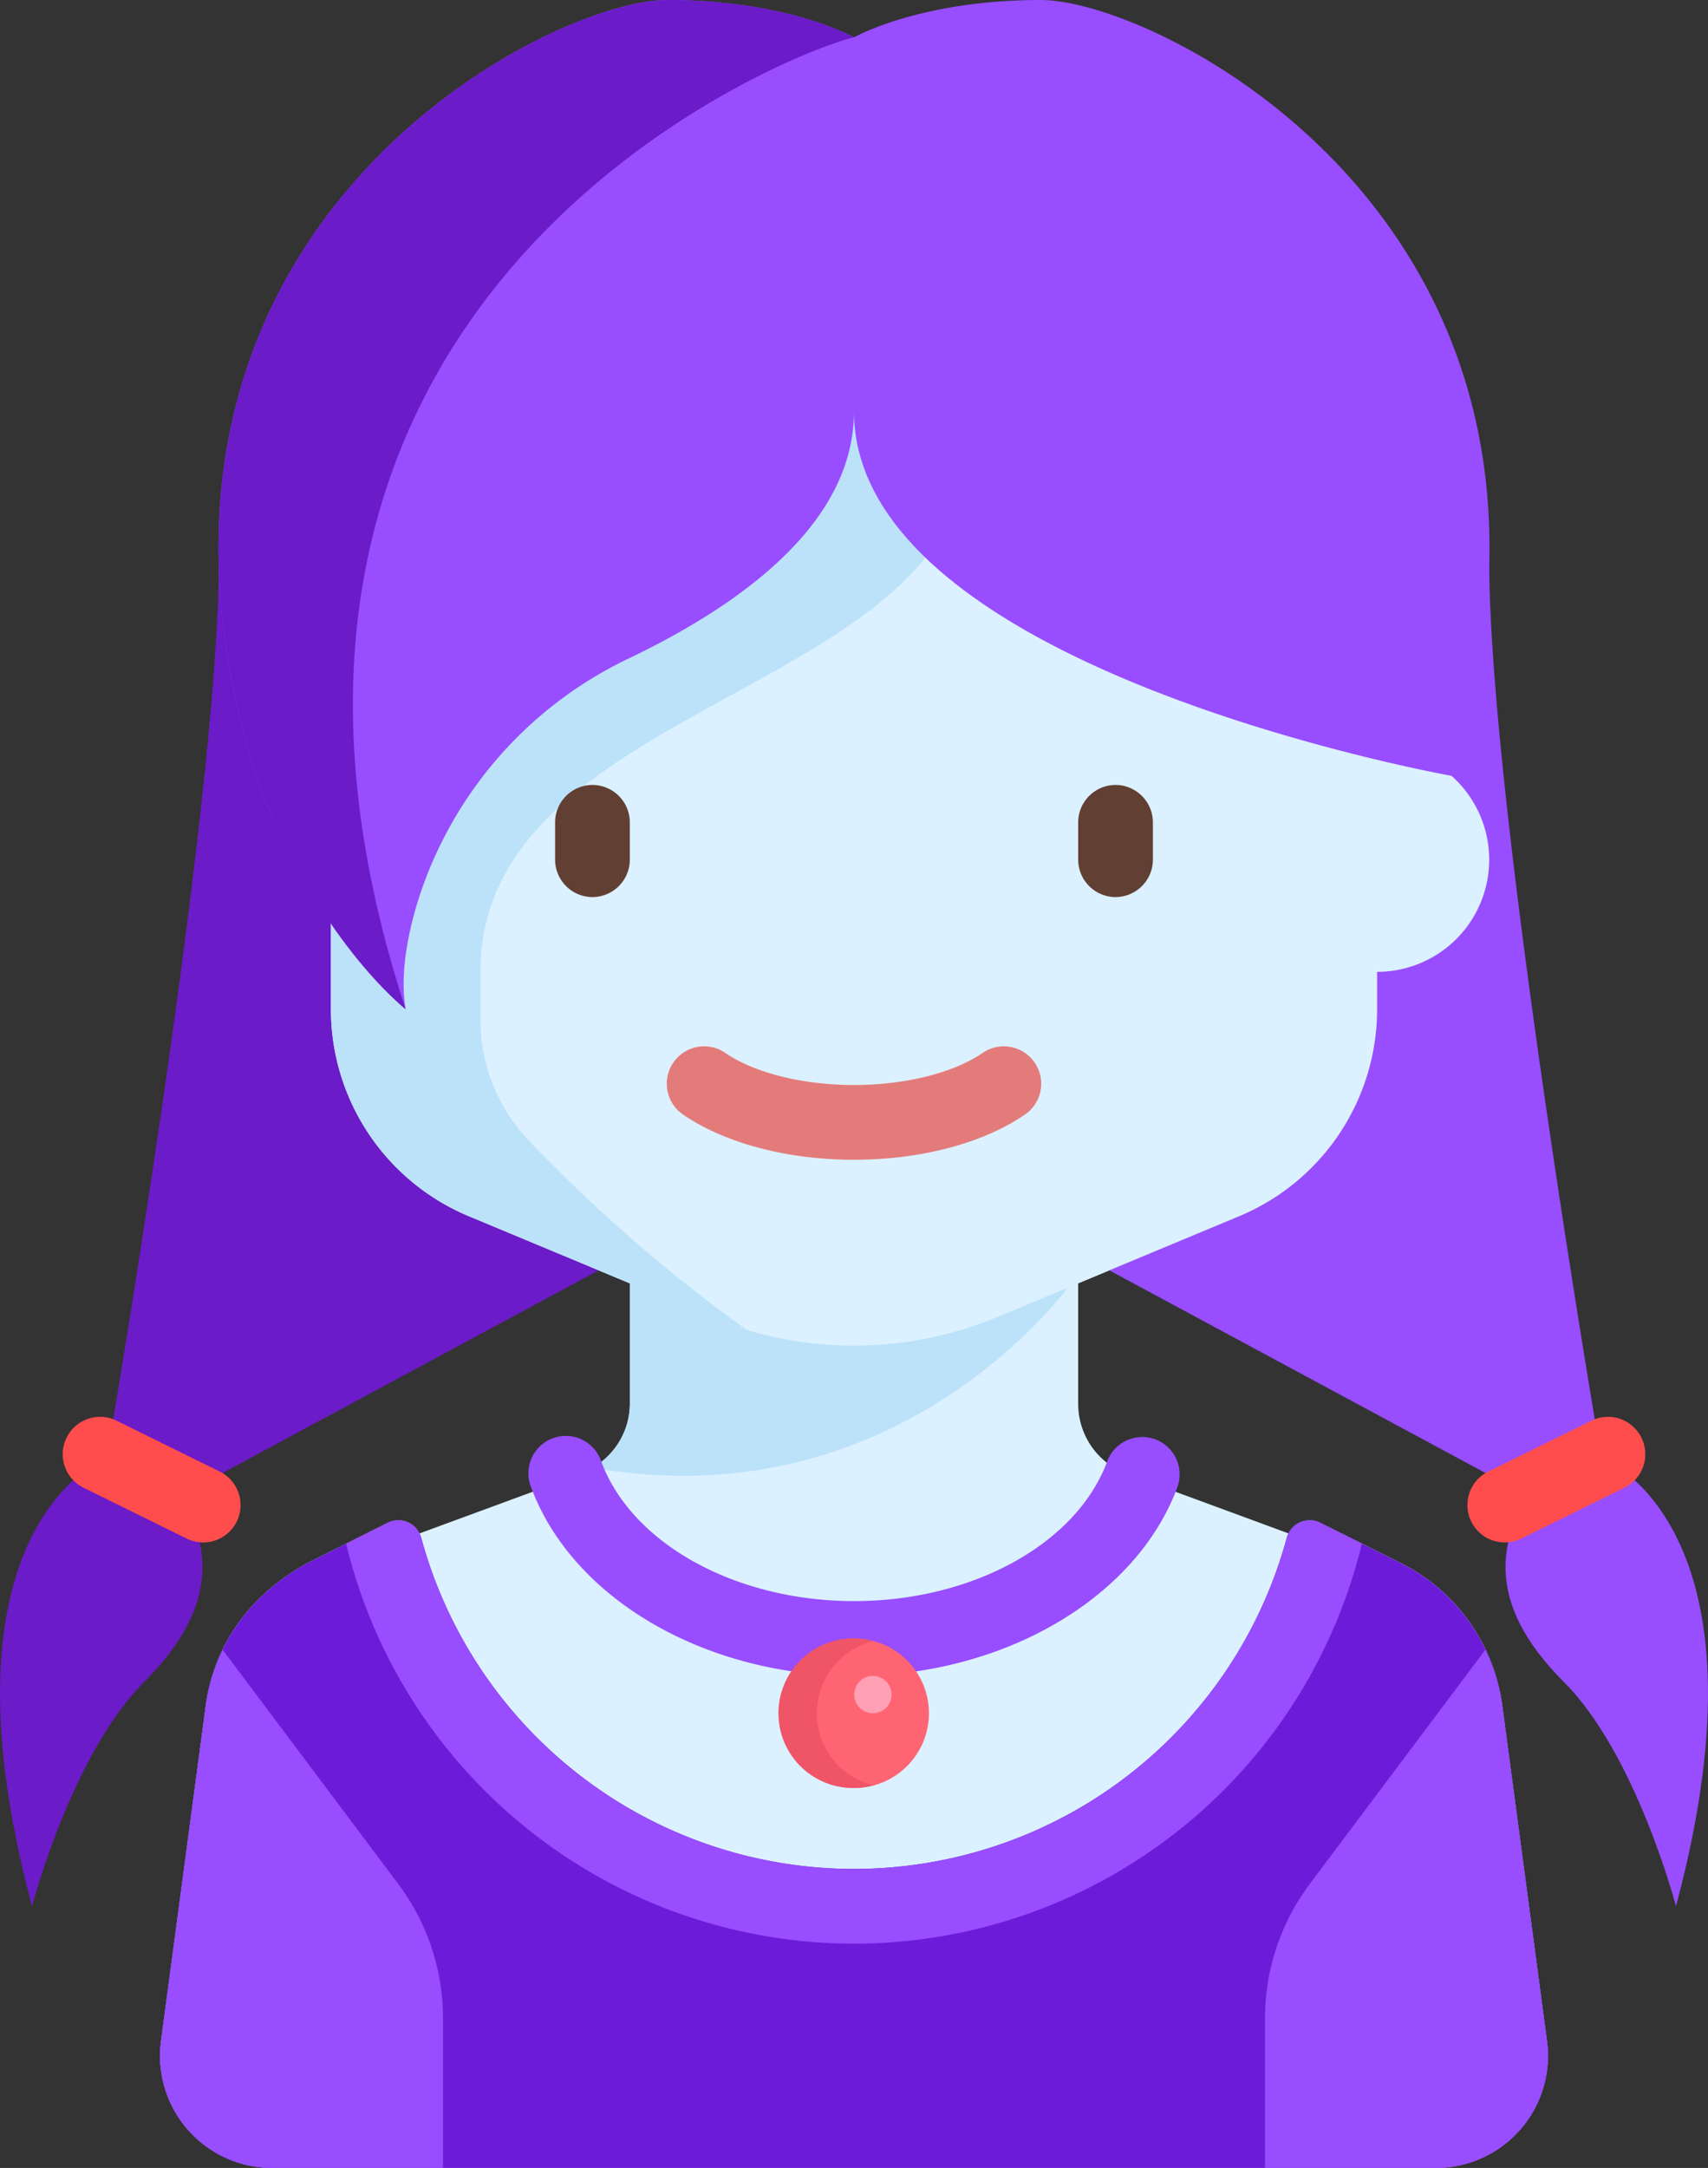 <svg xmlns="http://www.w3.org/2000/svg" width="236.45" height="300" viewBox="0 0 236.45 300"><rect x="0" y="0" width="236.45" height="300" fill="#333333" stroke="none"/><g transform="translate(-49.145)"><path d="M275.414,313.536,269.223,267.1a25.861,25.861,0,0,0-14.07-19.714l-11.141-5.571a3.267,3.267,0,0,0-4.375,1.481l-22.049-8.113a10.345,10.345,0,0,1-7.073-9.814V208.689l22.281-9.284a31.032,31.032,0,0,0,19.1-28.647v-5.172a15.517,15.517,0,1,0,0-31.034V124.207c0-14.284-11.579-36.207-25.862-36.207h-93.1c-14.284,0-25.862,21.924-25.862,36.207v46.552a31.034,31.034,0,0,0,19.1,28.647l22.281,9.284v16.682a10.345,10.345,0,0,1-7.073,9.814L119.325,243.3a3.25,3.25,0,0,0-4.359-1.488l-10.16,5.08c-8.67,4.335-13.934,11.716-15.067,20.212l-6.191,46.433A15.516,15.516,0,0,0,98.927,331.1H260.032A15.517,15.517,0,0,0,275.414,313.536Z" transform="translate(-12.11 -31.103)" fill="#dbf1ff"/><g transform="translate(193.232 77.586)"><path d="M349.586,244.138S334.069,154.052,334.069,120L272,213.1l67.241,36.207c-3.233,6.142-6.161,14.529,5.172,25.862,10.022,10.022,15.517,31.034,15.517,31.034C374.155,253.19,349.586,244.138,349.586,244.138Z" transform="translate(-272 -120)" fill="#984dff"/><g transform="translate(59.058 118.475)"><path d="M370.8,320.09l14.28-7.04a5.171,5.171,0,0,0,2.351-6.926h0a5.17,5.17,0,0,0-6.923-2.35l-14.28,7.04a5.171,5.171,0,0,0-2.351,6.926h0A5.17,5.17,0,0,0,370.8,320.09Z" transform="translate(-363.343 -303.241)" fill="#ff4d4d"/></g></g><g transform="translate(49.145 77.586)"><path d="M141.508,213.1,79.439,120c0,34.052-15.517,124.138-15.517,124.138s-24.569,9.052-10.345,62.069c0,0,5.5-21.013,15.517-31.034,11.333-11.333,8.405-19.72,5.172-25.862Z" transform="translate(-49.145 -120)" fill="#6b1bc7"/><g transform="translate(8.681 118.475)"><path d="M79.738,320.09l-14.28-7.04a5.171,5.171,0,0,1-2.351-6.926h0a5.17,5.17,0,0,1,6.923-2.35l14.28,7.04a5.171,5.171,0,0,1,2.351,6.926h0A5.17,5.17,0,0,1,79.738,320.09Z" transform="translate(-62.572 -303.241)" fill="#ff4d4d"/></g></g><g transform="translate(131.152 177.155)"><path d="M242.589,274H181.166v17.113a10.253,10.253,0,0,1-5.183,8.831C219.362,307.537,242.589,274,242.589,274Z" transform="translate(-175.983 -274)" fill="#bce2fa"/></g><g transform="translate(71.298 210.362)"><path d="M255.153,331.283l-11.141-5.571a3.3,3.3,0,0,0-4.645,2.174,62.078,62.078,0,0,1-119.781-.02,3.28,3.28,0,0,0-4.62-2.163l-10.16,5.08C96.136,335.118,90.871,342.5,89.739,351l-6.191,46.433A15.517,15.517,0,0,0,98.928,415H260.033a15.517,15.517,0,0,0,15.381-17.568L269.223,351A25.861,25.861,0,0,0,255.153,331.283Z" transform="translate(-83.409 -325.36)" fill="#6c1cd9"/></g><g transform="translate(71.297 228.313)"><path d="M92.093,353.124a25.2,25.2,0,0,0-2.357,7.686l-6.191,46.433a15.518,15.518,0,0,0,15.382,17.568h23.656v-20.69a31.037,31.037,0,0,0-6.207-18.621Z" transform="translate(-83.407 -353.124)" fill="#984dff"/></g><g transform="translate(224.267 228.313)"><path d="M350.489,353.124a25.2,25.2,0,0,1,2.357,7.686l6.191,46.433a15.518,15.518,0,0,1-15.381,17.568H320v-20.69a31.032,31.032,0,0,1,6.207-18.621Z" transform="translate(-320 -353.124)" fill="#984dff"/></g><path d="M264.828,134.552V124.207c0-14.284-11.579-36.207-25.862-36.207h-93.1C131.578,88,120,109.924,120,124.207v46.552a31.034,31.034,0,0,0,19.1,28.647l33.421,13.925a51.72,51.72,0,0,0,19.894,3.979h0a51.717,51.717,0,0,0,19.894-3.979l33.423-13.926a31.033,31.033,0,0,0,19.1-28.647v-5.172a15.517,15.517,0,0,0,0-31.034Z" transform="translate(-25.044 -31.103)" fill="#dbf1ff"/><g transform="translate(198.405 108.621)"><path d="M285.172,183.517h0A5.188,5.188,0,0,1,280,178.345v-5.172A5.188,5.188,0,0,1,285.172,168h0a5.188,5.188,0,0,1,5.172,5.172v5.172A5.188,5.188,0,0,1,285.172,183.517Z" transform="translate(-280 -168)" fill="#623f33"/></g><g transform="translate(141.507 144.827)"><path d="M217.861,239.658c-9.2,0-17.8-2.263-23.6-6.21a5.172,5.172,0,1,1,5.819-8.551c4.066,2.765,10.713,4.417,17.78,4.417s13.714-1.652,17.78-4.417a5.172,5.172,0,1,1,5.819,8.551C235.66,237.4,227.057,239.658,217.861,239.658Z" transform="translate(-191.998 -223.998)" fill="#e47b7b"/></g><path d="M204.7,102.635,192.413,82S120,134.155,120,153.121v15.517a31.034,31.034,0,0,0,19.1,28.647l33.42,13.925a51.8,51.8,0,0,0,5,1.777,215.875,215.875,0,0,1-30.362-26.426,24.248,24.248,0,0,1-6.462-16.568v-6.529C140.689,130.778,191.283,125.843,204.7,102.635Z" transform="translate(-25.043 -28.983)" fill="#bce2fa"/><g transform="translate(79.393)"><path d="M103.986,166.055l-.024.005Z" transform="translate(-98.768 -58.692)" fill="#984dff"/><path d="M209.768,0c-16.81,0-25.862,5.172-25.862,5.172S174.854,0,158.044,0s-80.6,32.363-56.9,107.363c7.759,21.624,20.69,32.292,20.69,32.292-.7-4.087-.041-9.122,1.543-14.462a55.668,55.668,0,0,1,29.348-34.076c16.783-8.048,31.178-19.3,31.178-34.221,0,35.776,82.759,50.467,82.759,50.467C290.372,32.363,226.578,0,209.768,0Z" transform="translate(-95.929)" fill="#984dff"/></g><g transform="translate(79.393)"><path d="M183.9,5.172S174.853,0,158.043,0s-80.6,32.363-56.9,107.363c8.082,22.486,20.69,32.292,20.69,32.292C89.508,40.948,174.423,7.327,183.9,5.172Z" transform="translate(-95.928)" fill="#6b1bc7"/></g><g transform="translate(97.059 210.362)"><path d="M193.563,383.963A72.382,72.382,0,0,0,263.873,328.6l-5.779-2.889a3.3,3.3,0,0,0-4.645,2.174,62.078,62.078,0,0,1-119.781-.02,3.28,3.28,0,0,0-4.62-2.163l-5.8,2.9A72.382,72.382,0,0,0,193.563,383.963Z" transform="translate(-123.252 -325.359)" fill="#984dff"/></g><g transform="translate(122.296 198.707)"><path d="M207.388,340.534c-20.756,0-39.175-10.8-44.791-26.266a5.173,5.173,0,1,1,9.723-3.536c4.16,11.456,18.581,19.457,35.068,19.457,16.4,0,30.807-7.951,35.025-19.336a5.172,5.172,0,0,1,9.7,3.6C246.423,329.8,228.032,340.534,207.388,340.534Z" transform="translate(-162.285 -307.334)" fill="#984dff"/></g><g transform="translate(157.054 226.735)"><circle cx="10.345" cy="10.345" r="10.345" fill="#ff6473"/></g><g transform="translate(157.054 226.735)"><path d="M221.216,361.028a10.32,10.32,0,0,1,7.759-9.979,10.346,10.346,0,1,0,0,19.958A10.32,10.32,0,0,1,221.216,361.028Z" transform="translate(-216.044 -350.683)" fill="#f05467"/></g><g transform="translate(167.399 231.907)"><circle cx="2.586" cy="2.586" r="2.586" fill="#ffa0b5"/></g><g transform="translate(125.99 108.621)"><path d="M173.171,183.517h0A5.188,5.188,0,0,1,168,178.345v-5.172A5.188,5.188,0,0,1,173.171,168h0a5.188,5.188,0,0,1,5.172,5.172v5.172A5.188,5.188,0,0,1,173.171,183.517Z" transform="translate(-167.999 -168)" fill="#623f33"/></g></g></svg>